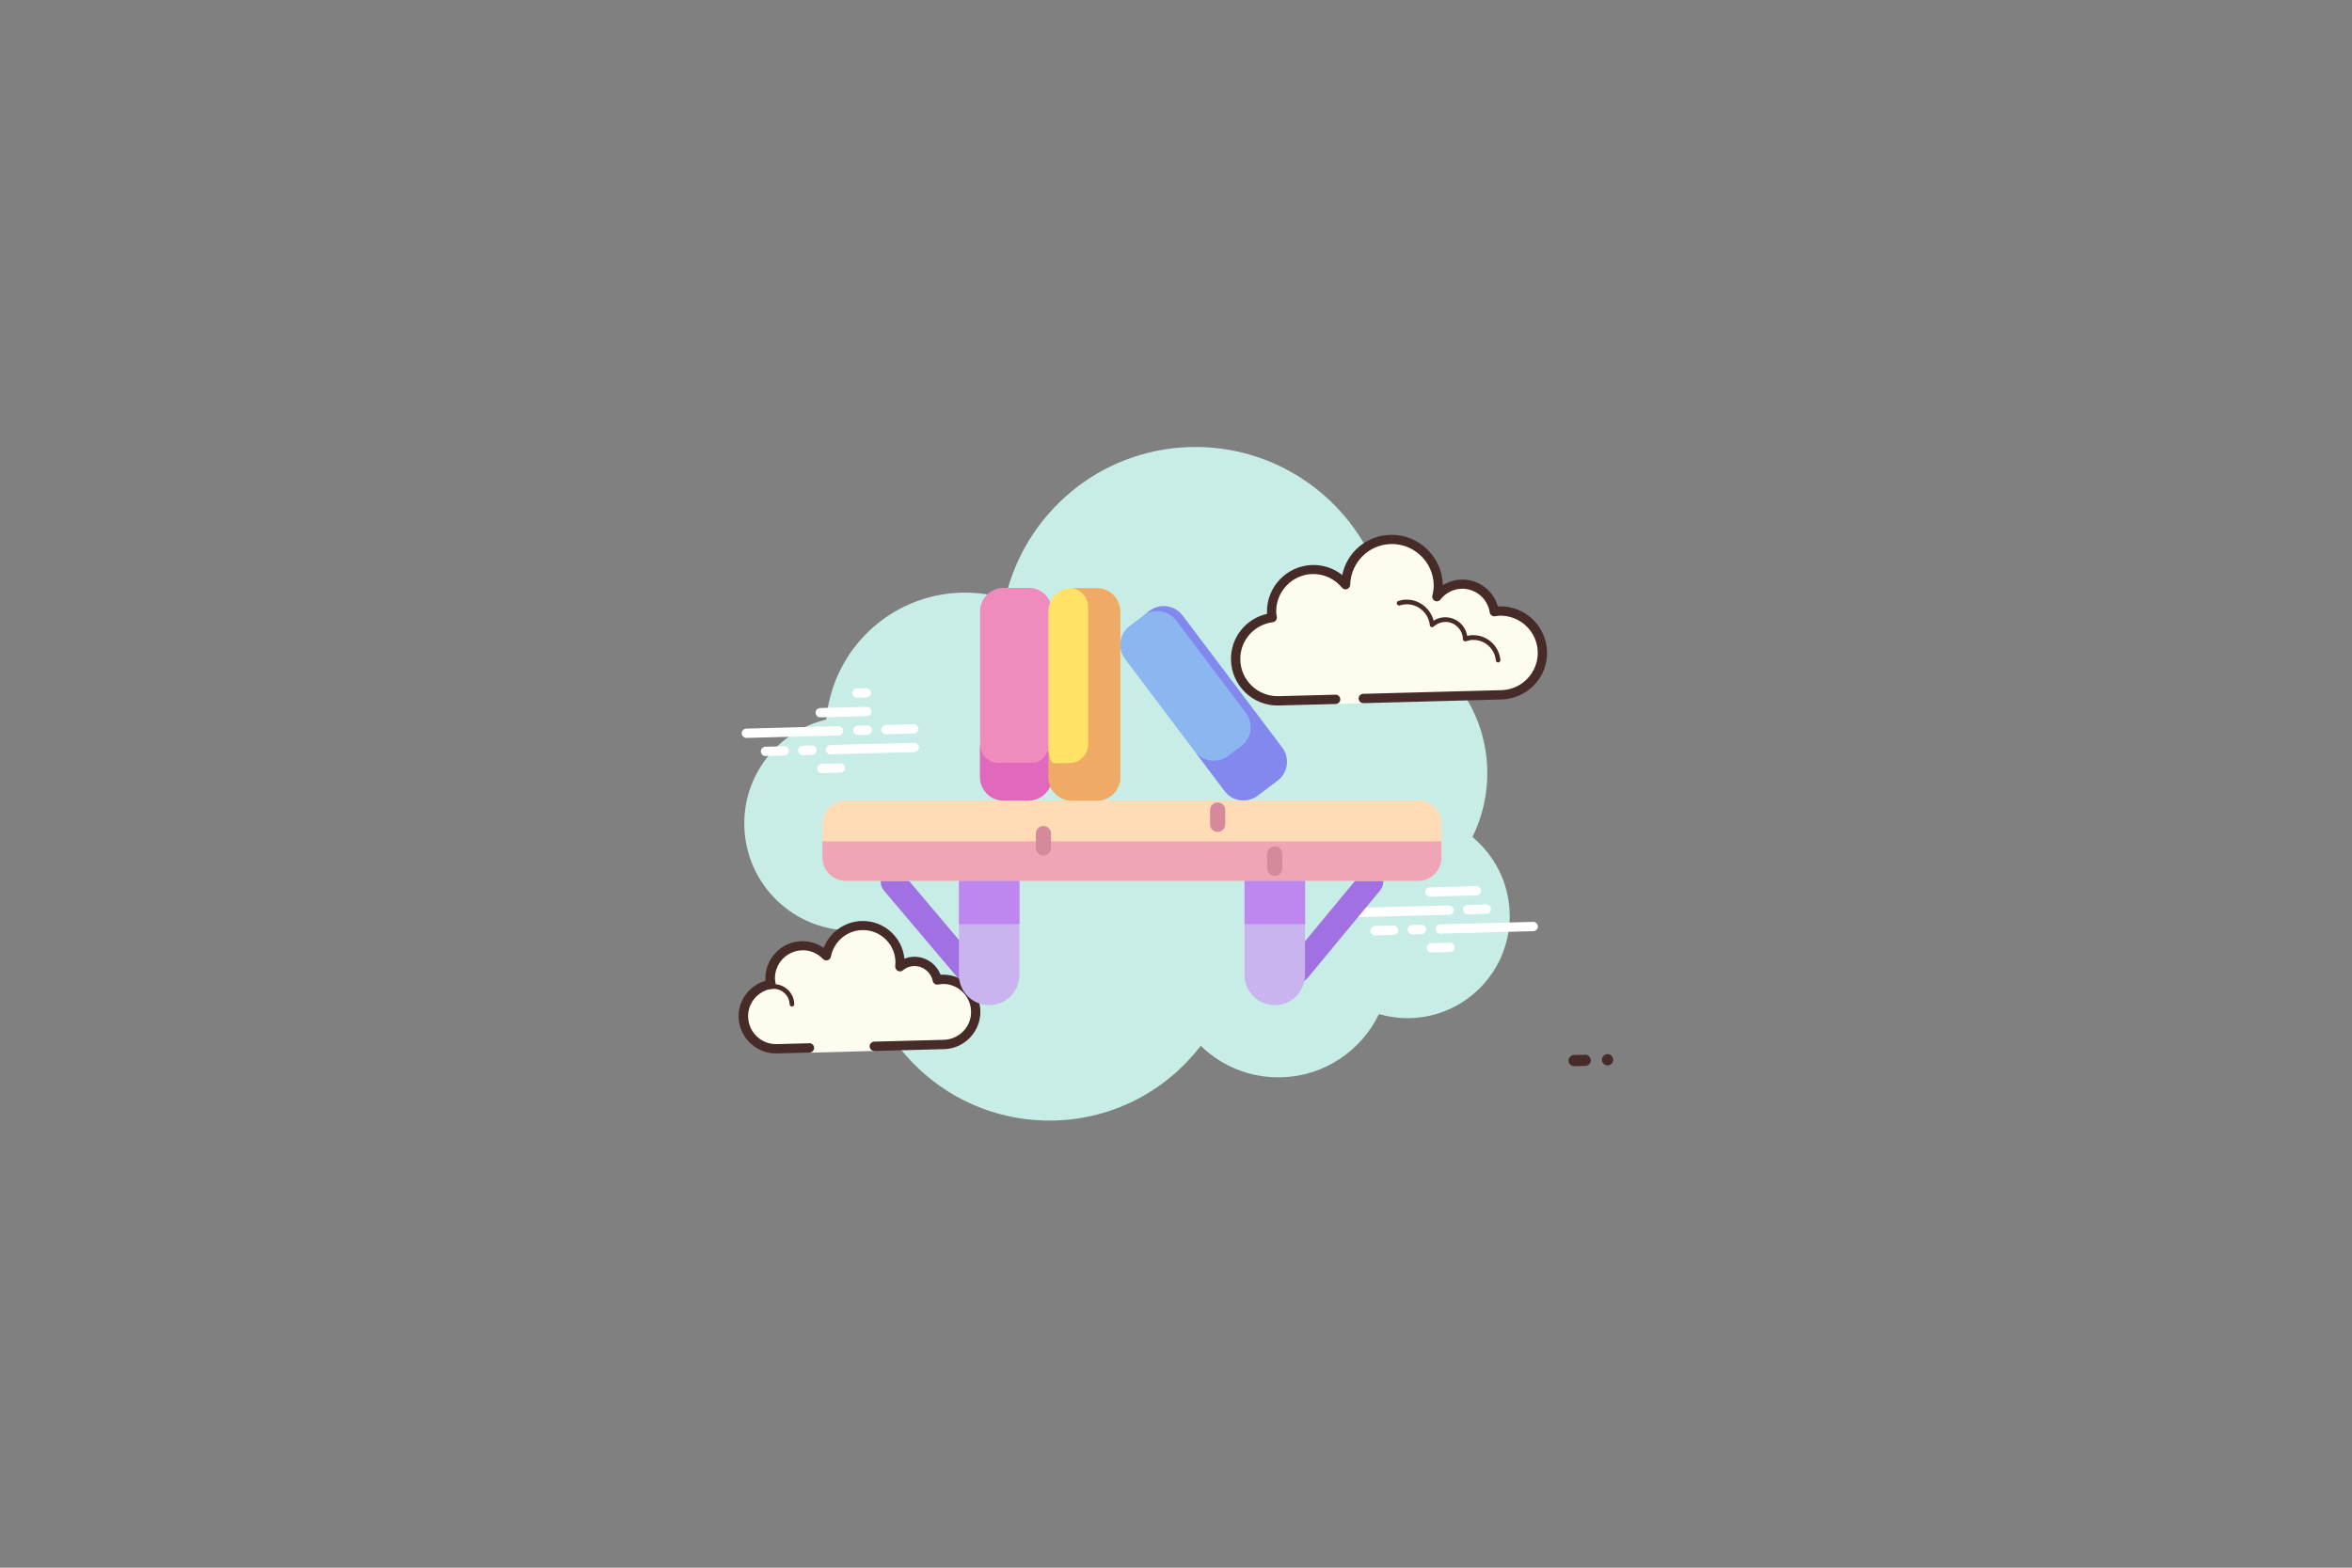 <?xml version="1.0" encoding="utf-8"?>
<!-- Generator: Adobe Illustrator 22.1.0, SVG Export Plug-In . SVG Version: 6.00 Build 0)  -->
<svg version="1.1" id="Layer_1" xmlns="http://www.w3.org/2000/svg" xmlns:xlink="http://www.w3.org/1999/xlink" x="0px" y="0px"
	 viewBox="0 0 1920 1280" style="enable-background:new 0 0 1920 1280;" xml:space="preserve">
<rect x="0" y="0" width="1920" height="1280" fill="#808080" stroke="none"/>
<style type="text/css">
	.st0{fill:#C7EDE6;}
	.st1{fill:#FFFFFF;}
	.st2{fill:#FDFCEF;}
	.st3{fill:#472B29;}
	.st4{fill:#A171E3;}
	.st5{fill:#CAB4EF;}
	.st6{fill:#FFDCB6;}
	.st7{fill:#EF8BBD;}
	.st8{fill:#FFE266;}
	.st9{fill:#E068BD;}
	.st10{fill:#EFAA66;}
	.st11{fill:#8BB6EF;}
	.st12{fill:#8388EF;}
	.st13{fill:#EFA5B6;}
	.st14{fill:#BE87EF;}
	.st15{fill:#D58A9C;}
</style>
<g>
	<g>
		<path class="st0" d="M1202,683.4c8.2-16.6,12.6-35.3,12.1-55.1c-1.3-50.3-34-92.2-78.8-107.9c0-0.1,0-0.1,0-0.2
			c-2.3-88-75.6-157.5-163.6-155.2c-74.3,2-135.2,54.5-151.1,123.7c-11.3-3.4-23.3-5.1-35.7-4.8c-58.4,1.5-105.3,46.8-110.4,103.6
			c-39.3,9.4-68,45.2-66.9,87.2c1.3,48.2,41.4,86.3,89.6,85c1.3,0,2.7-0.2,4-0.3c0,1.3-0.1,2.6-0.1,4c2.3,86,73.8,153.8,159.7,151.5
			c48.9-1.3,91.8-25,119.4-61c17,16.5,40.2,26.4,65.8,25.7c35.3-0.9,65.3-21.9,79.7-51.6c8.1,2.3,16.6,3.5,25.4,3.3
			c46.1-1.2,82.5-39.6,81.3-85.7C1231.7,720.5,1219.9,698.3,1202,683.4z"/>
		<path class="st1" d="M684.6,600.5l-75.2,2c-2.1,0.1-3.8-1.6-3.9-3.7s1.6-3.8,3.7-3.9l75.2-2c2.1-0.1,3.8,1.6,3.9,3.7
			C688.4,598.7,686.7,600.5,684.6,600.5z"/>
		<path class="st1" d="M708.1,599.9l-7.6,0.2c-2.1,0.1-3.8-1.6-3.9-3.7c-0.1-2.1,1.6-3.8,3.7-3.9l7.6-0.2c2.1-0.1,3.8,1.6,3.9,3.7
			C711.9,598.1,710.2,599.9,708.1,599.9z"/>
		<path class="st1" d="M746.4,614.1l-68.3,1.8c-2.1,0.1-3.8-1.6-3.9-3.7c-0.1-2.1,1.6-3.8,3.7-3.9l68.3-1.8c2.1-0.1,3.8,1.6,3.9,3.7
			C750.2,612.3,748.5,614,746.4,614.1z"/>
		<path class="st1" d="M663,616.3l-7.6,0.2c-2.1,0.1-3.8-1.6-3.9-3.7c-0.1-2.1,1.6-3.8,3.7-3.9l7.6-0.2c2.1-0.1,3.8,1.6,3.9,3.7
			S665.1,616.2,663,616.3z"/>
		<path class="st1" d="M640.2,616.9l-15.2,0.4c-2.1,0.1-3.8-1.6-3.9-3.7c-0.1-2.1,1.6-3.8,3.7-3.9l15.2-0.4c2.1-0.1,3.8,1.6,3.9,3.7
			S642.3,616.8,640.2,616.9z"/>
		<path class="st1" d="M686.2,630.9l-15.2,0.4c-2.1,0.1-3.8-1.6-3.9-3.7c-0.1-2.1,1.6-3.8,3.7-3.9l15.2-0.4c2.1-0.1,3.8,1.6,3.9,3.7
			C689.9,629.1,688.3,630.8,686.2,630.9z"/>
		<path class="st1" d="M707.1,561.9c-1.3,0-6.2,0.2-7.6,0.2c-2.1,0.1-3.8,1.8-3.7,3.9c0.1,2.1,1.8,3.8,3.9,3.7
			c1.3,0,6.2-0.2,7.6-0.2c2.1-0.1,3.8-1.8,3.7-3.9C711,563.5,709.2,561.9,707.1,561.9z"/>
		<path class="st1" d="M707.5,577.1c-1.3,0-36.6,1-38,1c-2.1,0.1-3.8,1.8-3.7,3.9c0.1,2.1,1.8,3.8,3.9,3.7c1.3,0,36.6-1,38-1
			c2.1-0.1,3.8-1.8,3.7-3.9C711.4,578.7,709.6,577.1,707.5,577.1z"/>
		<path class="st1" d="M745.9,591.3c-1.3,0-21.4,0.6-22.8,0.6c-2.1,0.1-3.8,1.8-3.7,3.9s1.8,3.8,3.9,3.7c1.3,0,21.4-0.6,22.8-0.6
			c2.1-0.1,3.8-1.8,3.7-3.9C749.7,592.9,748,591.3,745.9,591.3z"/>
		<path class="st1" d="M1183,746.9l-75.9,2c-2.1,0.1-3.8-1.6-3.9-3.7c-0.1-2.1,1.6-3.8,3.7-3.9l75.9-2c2.1-0.1,3.8,1.6,3.9,3.7
			C1186.8,745.1,1185.1,746.9,1183,746.9z"/>
		<path class="st1" d="M1213.4,746.1l-15.2,0.4c-2.1,0.1-3.8-1.6-3.9-3.7c-0.1-2.1,1.6-3.8,3.7-3.9l15.2-0.4
			c2.1-0.1,3.8,1.6,3.9,3.7C1217.1,744.3,1215.5,746.1,1213.4,746.1z"/>
		<path class="st1" d="M1251.7,760.3l-75.9,2c-2.1,0.1-3.8-1.6-3.9-3.7s1.6-3.8,3.7-3.9l75.9-2c2.1-0.1,3.8,1.6,3.9,3.7
			C1255.5,758.5,1253.8,760.2,1251.7,760.3z"/>
		<path class="st1" d="M1160.6,762.7l-7.6,0.2c-2.1,0.1-3.8-1.6-3.9-3.7c-0.1-2.1,1.6-3.8,3.7-3.9l7.6-0.2c2.1-0.1,3.8,1.6,3.9,3.7
			C1164.4,760.9,1162.7,762.6,1160.6,762.7z"/>
		<path class="st1" d="M1137.6,763.3l-15,0.4c-2.1,0.1-3.8-1.6-3.9-3.7c-0.1-2.1,1.6-3.8,3.7-3.9l15-0.4c2.1-0.1,3.8,1.6,3.9,3.7
			C1141.4,761.5,1139.7,763.3,1137.6,763.3z"/>
		<path class="st1" d="M1205.4,731.1l-38,1c-2.1,0.1-3.8-1.6-3.9-3.7c-0.1-2.1,1.6-3.8,3.7-3.9l38-1c2.1-0.1,3.8,1.6,3.9,3.7
			C1209.1,729.3,1207.5,731.1,1205.4,731.1z"/>
		<path class="st1" d="M1183.8,777.3l-15.2,0.4c-2.1,0.1-3.8-1.6-3.9-3.7c-0.1-2.1,1.6-3.8,3.7-3.9l15.2-0.4
			c2.1-0.1,3.8,1.6,3.9,3.7C1187.6,775.5,1185.9,777.2,1183.8,777.3z"/>
		<path class="st2" d="M1090.1,570.8c0,0-27.6,0.7-46.5,1.2c-18.9,0.5-34.6-14.4-35.1-33.3c-0.5-17.7,12.7-32.5,29.9-34.6
			c-0.2-1.4-0.5-2.7-0.5-4.1c-0.5-18.9,14.4-34.6,33.3-35.1c10.9-0.3,20.7,4.7,27.1,12.5c0.5-20,16.5-36.4,36.8-36.9
			c21-0.6,38.4,16,39,37c0.1,3.4-0.4,6.6-1.2,9.8c4.7-6,11.9-10.1,20.1-10.3c13.5-0.4,24.8,9.5,26.8,22.5c1.4-0.2,2.7-0.5,4.1-0.5
			c18.9-0.5,34.6,14.4,35.1,33.3c0.5,18.9-14.4,34.6-33.3,35.1c-18.9,0.5-72.1,1.9-72.1,1.9l-40.8,1.1l0.1,3.8l-22.8,0.6
			L1090.1,570.8z"/>
		<path class="st3" d="M1134.9,436.7c23-0.6,42.2,17.6,42.9,40.7c0,0.1,0,0.2,0,0.4c4.5-2.8,9.7-4.4,15.1-4.6
			c13.9-0.4,26.1,8.9,29.9,22c0.4,0,0.7-0.1,1.1-0.1c20.9-0.6,38.4,16,39,37c0.6,20.9-16,38.4-37,39l-112.9,3
			c-2.1,0.1-3.8-1.6-3.9-3.7c-0.1-2.1,1.6-3.8,3.7-3.9l112.9-3c16.7-0.4,30-14.4,29.6-31.2c-0.4-16.7-14.4-30-31.2-29.6
			c-0.9,0-1.7,0.2-2.6,0.3l-1.1,0.2c-0.2,0-0.3,0-0.5,0c-1.9,0-3.5-1.3-3.8-3.2c-1.7-11.3-11.6-19.6-23-19.3
			c-6.7,0.2-13,3.4-17.2,8.8c-0.7,0.9-1.8,1.4-2.9,1.5c-0.6,0-1.2-0.1-1.7-0.4c-1.6-0.8-2.5-2.6-2-4.3c0.8-3.3,1.1-6.1,1.1-8.8
			c-0.5-18.8-16.2-33.8-35.1-33.3c-18.1,0.5-32.6,15.1-33.1,33.3c0,1.6-1.1,3-2.6,3.5c-0.4,0.1-0.8,0.2-1.1,0.2
			c-1.1,0-2.3-0.5-3-1.4c-6.1-7.3-14.8-11.3-24.1-11.1c-16.7,0.4-30,14.4-29.6,31.2c0,0.9,0.2,1.7,0.3,2.6l0.2,1.1
			c0.1,1-0.1,2-0.7,2.9c-0.6,0.8-1.5,1.3-2.5,1.5c-15.6,2-27,15.2-26.6,30.8c0.4,16.7,14.4,30,31.2,29.6l46.5-1.2
			c2.1-0.1,3.8,1.6,3.9,3.7c0.1,2.1-1.6,3.8-3.7,3.9l-46.5,1.2c-20.9,0.6-38.4-16-39-37c-0.5-18.2,11.9-33.8,29.4-37.8
			c0-0.3,0-0.6,0-0.9c-0.6-20.9,16-38.4,37-39c8.9-0.2,17.5,2.7,24.4,8.2C1099.5,451,1115.5,437.2,1134.9,436.7L1134.9,436.7z"/>
		<path class="st3" d="M1147.7,489.6c10.7-0.3,20,7.1,22.6,17.2c2.7-1.8,5.9-2.7,9.1-2.8c9.1-0.2,16.9,6.4,18.3,15.2
			c1.5-0.4,3-0.6,4.4-0.6c11.6-0.3,21.6,8.5,22.7,20.2c0.1,1-0.7,2-1.7,2.1c0,0-0.1,0-0.1,0c-1,0-1.8-0.7-1.9-1.7
			c-0.9-9.6-9.2-17-18.8-16.7c-1.7,0-3.6,0.4-5.6,1.1c-0.2,0.1-0.3,0.1-0.5,0.1c-0.4,0-0.8-0.1-1.2-0.4c-0.5-0.3-0.8-1-0.8-1.6
			c-0.2-7.8-6.8-14.1-14.6-13.9c-3.4,0.1-6.7,1.5-9.3,3.8c-0.3,0.3-0.8,0.5-1.2,0.5c-0.2,0-0.5,0-0.7-0.1c-0.7-0.2-1.1-0.9-1.2-1.6
			c-1-9.8-9.5-17.3-19.3-17c-1.6,0-3.2,0.3-5.2,0.9c-0.2,0.1-0.4,0.1-0.5,0.1c-0.8,0-1.6-0.5-1.9-1.3c-0.3-1,0.2-2.1,1.2-2.4
			C1143.8,490,1145.8,489.6,1147.7,489.6L1147.7,489.6z"/>
		<path class="st2" d="M660.7,855.6c0,0-11.9,0.3-26.6,0.7s-26.9-11.2-27.3-25.9c-0.4-13.5,9.5-24.8,22.5-26.8
			c-0.2-1.4-0.5-2.7-0.5-4.1c-0.4-14.7,11.2-26.9,25.9-27.3c7.8-0.2,14.9,3.1,19.9,8.3c2.6-13.8,14.5-24.4,29-24.8
			c16.8-0.4,30.7,12.8,31.2,29.6c0,1.5-0.2,2.8-0.3,4.2c3.2-2.7,7.2-4.4,11.7-4.5c9.3-0.2,17.2,6.3,19,15.1c1.4-0.2,2.7-0.5,4.1-0.5
			c14.7-0.4,26.9,11.2,27.3,25.9c0.4,14.7-11.2,26.9-25.9,27.3s-56.9,1.5-56.9,1.5l0.1,3.8l-53.1,1.4L660.7,855.6z"/>
		<path class="st3" d="M646.6,821.8c1,0,1.9-0.9,1.8-1.9c-0.2-9.3-8-16.6-17.3-16.4c-0.3,0.1-5.6,0.1-9.4,1.3
			c-1,0.3-1.6,1.4-1.3,2.4c0.3,1,1.4,1.6,2.4,1.3c3.3-1,8.3-1.1,8.4-1.1c7.2-0.2,13.2,5.5,13.4,12.7
			C644.6,821,645.5,821.9,646.6,821.8z"/>
		<circle class="st3" cx="1312.3" cy="865.3" r="4.6"/>
		<path class="st3" d="M634.3,860.1l26.6-0.7c2.1-0.1,3.8-1.8,3.7-3.9s-1.8-3.8-3.9-3.7l-26.6,0.7c-12.6,0.3-23-9.6-23.4-22.2
			c-0.3-11.4,8-21.2,19.3-23c1-0.2,1.9-0.7,2.5-1.6c0.6-0.8,0.8-1.9,0.6-2.9c-0.2-1.2-0.4-2.3-0.5-3.5c-0.3-12.6,9.6-23,22.2-23.4
			c6.5-0.2,12.5,2.4,17,7.1c1,1,2.5,1.4,3.8,1c1.4-0.4,2.4-1.5,2.7-2.9c2.3-12.2,13-21.4,25.4-21.7c14.7-0.4,26.9,11.2,27.3,25.9
			c0,1.1-0.1,2.1-0.2,3.2c-0.2,1.5,0.6,3.3,1.9,4.1c1.4,0.7,3,0.8,4.2-0.2c2.7-2.3,5.9-3.6,9.3-3.6c7.3-0.2,13.7,4.9,15.2,12.1
			c0.4,2,2.3,3.3,4.4,3c1.2-0.2,2.3-0.4,3.5-0.5c12.6-0.3,23,9.6,23.4,22.2s-9.6,23-22.2,23.4l-56.9,1.5c-2.1,0.1-3.8,1.8-3.7,3.9
			c0.1,2.1,1.8,3.8,3.9,3.7l56.9-1.5c16.7-0.4,30-14.4,29.6-31.2c-0.4-16.7-14.4-30-31.2-29.6c-0.4,0-0.9,0-1.3,0.1
			c-3.4-8.9-12.1-14.9-21.9-14.7c-2.6,0.1-5.2,0.6-7.6,1.6c-1.7-17.7-16.9-31.3-34.9-30.8c-13.9,0.4-26.1,9.2-31,21.9
			c-5.3-3.6-11.6-5.6-18-5.4c-16.7,0.4-30,14.4-29.6,31.2c0,0.4,0,0.7,0.1,1.1c-13.1,3.7-22.4,16-22,29.9
			C603.6,847.3,617.5,860.6,634.3,860.1z"/>
		<path class="st3" d="M1284.8,861.4c1.5,0,7.7-0.2,9.1-0.2c2.5-0.1,4.6,1.9,4.7,4.4s-1.9,4.6-4.4,4.7c-1.5,0-7.7,0.2-9.1,0.2
			c-2.5,0.1-4.6-1.9-4.7-4.4S1282.3,861.5,1284.8,861.4z"/>
	</g>
	<g>
		<path class="st4" d="M1059.2,802.6c-2.3,0-4.7-0.8-6.6-2.4c-4.4-3.7-5-10.2-1.4-14.6l59.6-72c3.7-4.4,10.2-5,14.6-1.4
			c4.4,3.6,5,10.2,1.4,14.6l-59.6,72C1065.1,801.3,1062.2,802.6,1059.2,802.6L1059.2,802.6z M1059.2,802.6"/>
		<path class="st4" d="M789.3,801.6c-2.9,0-5.9-1.2-7.9-3.7l-60-71c-3.7-4.4-3.1-10.9,1.2-14.6c4.4-3.7,10.9-3.1,14.6,1.2l60,71
			c3.7,4.4,3.2,10.9-1.2,14.6C794.1,800.8,791.7,801.6,789.3,801.6L789.3,801.6z M789.3,801.6"/>
		<path class="st5" d="M807.5,820.7c-13.6,0-24.7-11.1-24.7-24.7v-77.9c0-13.6,11.1-24.7,24.7-24.7c13.6,0,24.7,11.1,24.7,24.7V796
			C832.1,809.7,821.1,820.7,807.5,820.7L807.5,820.7z M807.5,820.7"/>
		<path class="st5" d="M1040.6,820.7c13.6,0,24.7-11.1,24.7-24.7v-77.9c0-13.6-11.1-24.7-24.7-24.7c-13.6,0-24.7,11.1-24.7,24.7V796
			C1016,809.7,1027,820.7,1040.6,820.7L1040.6,820.7z M1040.6,820.7"/>
		<path class="st6" d="M1157.6,719.2H690.5c-10.5,0-19.1-8.5-19.1-19.1v-27.4c0-10.5,8.5-19.1,19.1-19.1h467.2
			c10.5,0,19.1,8.5,19.1,19.1v27.4C1176.7,710.6,1168.2,719.2,1157.6,719.2L1157.6,719.2z M1157.6,719.2"/>
		<g>
			<path class="st7" d="M839.7,653.5h-20.4c-10.6,0-19.2-8.6-19.2-19.2V499.2c0-10.6,8.6-19.2,19.2-19.2h20.4
				c10.6,0,19.2,8.6,19.2,19.2v135.2C858.8,644.9,850.2,653.5,839.7,653.5L839.7,653.5z M839.7,653.5"/>
			<path class="st8" d="M895.3,653.7H875c-10.6,0-19.2-8.6-19.2-19.2V499.3c0-10.6,8.6-19.2,19.2-19.2h20.4
				c10.6,0,19.2,8.6,19.2,19.2v135.2C914.5,645.1,905.9,653.7,895.3,653.7L895.3,653.7z M895.3,653.7"/>
			<path class="st9" d="M858.8,622.4c-2.3-1.6-1.7-5.4-3.4-9.6c-2.3,5.6-6.5,10-12.6,10l-28,0.1c-8.2,0-14.8-7.1-14.8-15.8v27.4
				c0,10.6,8.6,19.2,19.2,19.2h20.4c7.9,0,14.7-4.8,17.7-11.7c0.4,1,0.9,1.9,1.5,2.8V622.4z M858.8,622.4"/>
			<path class="st10" d="M914.1,495.5c-1.8-8.7-9.5-15.3-18.8-15.3H875c-0.3,0-0.5,0-0.8,0c7.8,0.4,14.1,7.3,14.1,15.8v111.2
				c0,8.7-6.6,15.8-14.8,15.8l-11.5,0.3c-5.7,0-4.6-4.2-6.2-9.4v20.7c0,10.6,8.6,19.2,19.2,19.2h20.4c10.6,0,19.2-8.6,19.2-19.2
				V499.3C914.5,498,914.4,496.7,914.1,495.5L914.1,495.5z M914.1,495.5"/>
			<path class="st11" d="M1042.9,637.4l-16.3,12.3c-8.5,6.4-20.5,4.7-26.9-3.8l-81.3-107.9c-6.4-8.5-4.7-20.5,3.8-26.9l16.3-12.3
				c8.5-6.4,20.5-4.7,26.9,3.8l81.4,107.9C1053,619,1051.3,631,1042.9,637.4L1042.9,637.4z M1042.9,637.4"/>
			<path class="st12" d="M1046.7,610.5l-81.4-107.9c-6.4-8.5-18.4-10.1-26.9-3.8l-5.4,4.1c8.6-6.5,20.8-4.7,27.2,3.8L1017,582
				c6.5,8.6,4.8,20.8-3.8,27.2l-10.7,8c-8.6,6.5-20.8,4.7-27.2-3.8l24.4,32.4c6.4,8.5,18.4,10.1,26.9,3.8l16.3-12.3
				C1051.3,631,1053,619,1046.7,610.5L1046.7,610.5z M1046.7,610.5"/>
		</g>
		<path class="st13" d="M1157.8,719.2H690.3c-10.4,0-18.9-8.5-18.9-18.9V687h505.3v13.3C1176.7,710.7,1168.2,719.2,1157.8,719.2
			L1157.8,719.2z M1157.8,719.2"/>
		<rect x="782.8" y="719.2" class="st14" width="49.4" height="35.4"/>
		<rect x="1016" y="719.2" class="st14" width="49.4" height="35.4"/>
		<path class="st15" d="M994,679.3c-3.4,0-6.2-2.8-6.2-6.2v-11.7c0-3.4,2.8-6.2,6.2-6.2c3.4,0,6.2,2.8,6.2,6.2v11.7
			C1000.2,676.6,997.4,679.3,994,679.3L994,679.3z M994,679.3"/>
		<path class="st15" d="M1040.6,715.2c-3.4,0-6.2-2.8-6.2-6.2v-11.7c0-3.4,2.8-6.2,6.2-6.2c3.4,0,6.2,2.8,6.2,6.2v11.7
			C1046.9,712.4,1044.1,715.2,1040.6,715.2L1040.6,715.2z M1040.6,715.2"/>
		<path class="st15" d="M851.8,698.5c-3.4,0-6.2-2.8-6.2-6.2v-11.7c0-3.4,2.8-6.2,6.2-6.2c3.4,0,6.2,2.8,6.2,6.2v11.7
			C858.1,695.7,855.3,698.5,851.8,698.5L851.8,698.5z M851.8,698.5"/>
	</g>
</g>
</svg>
